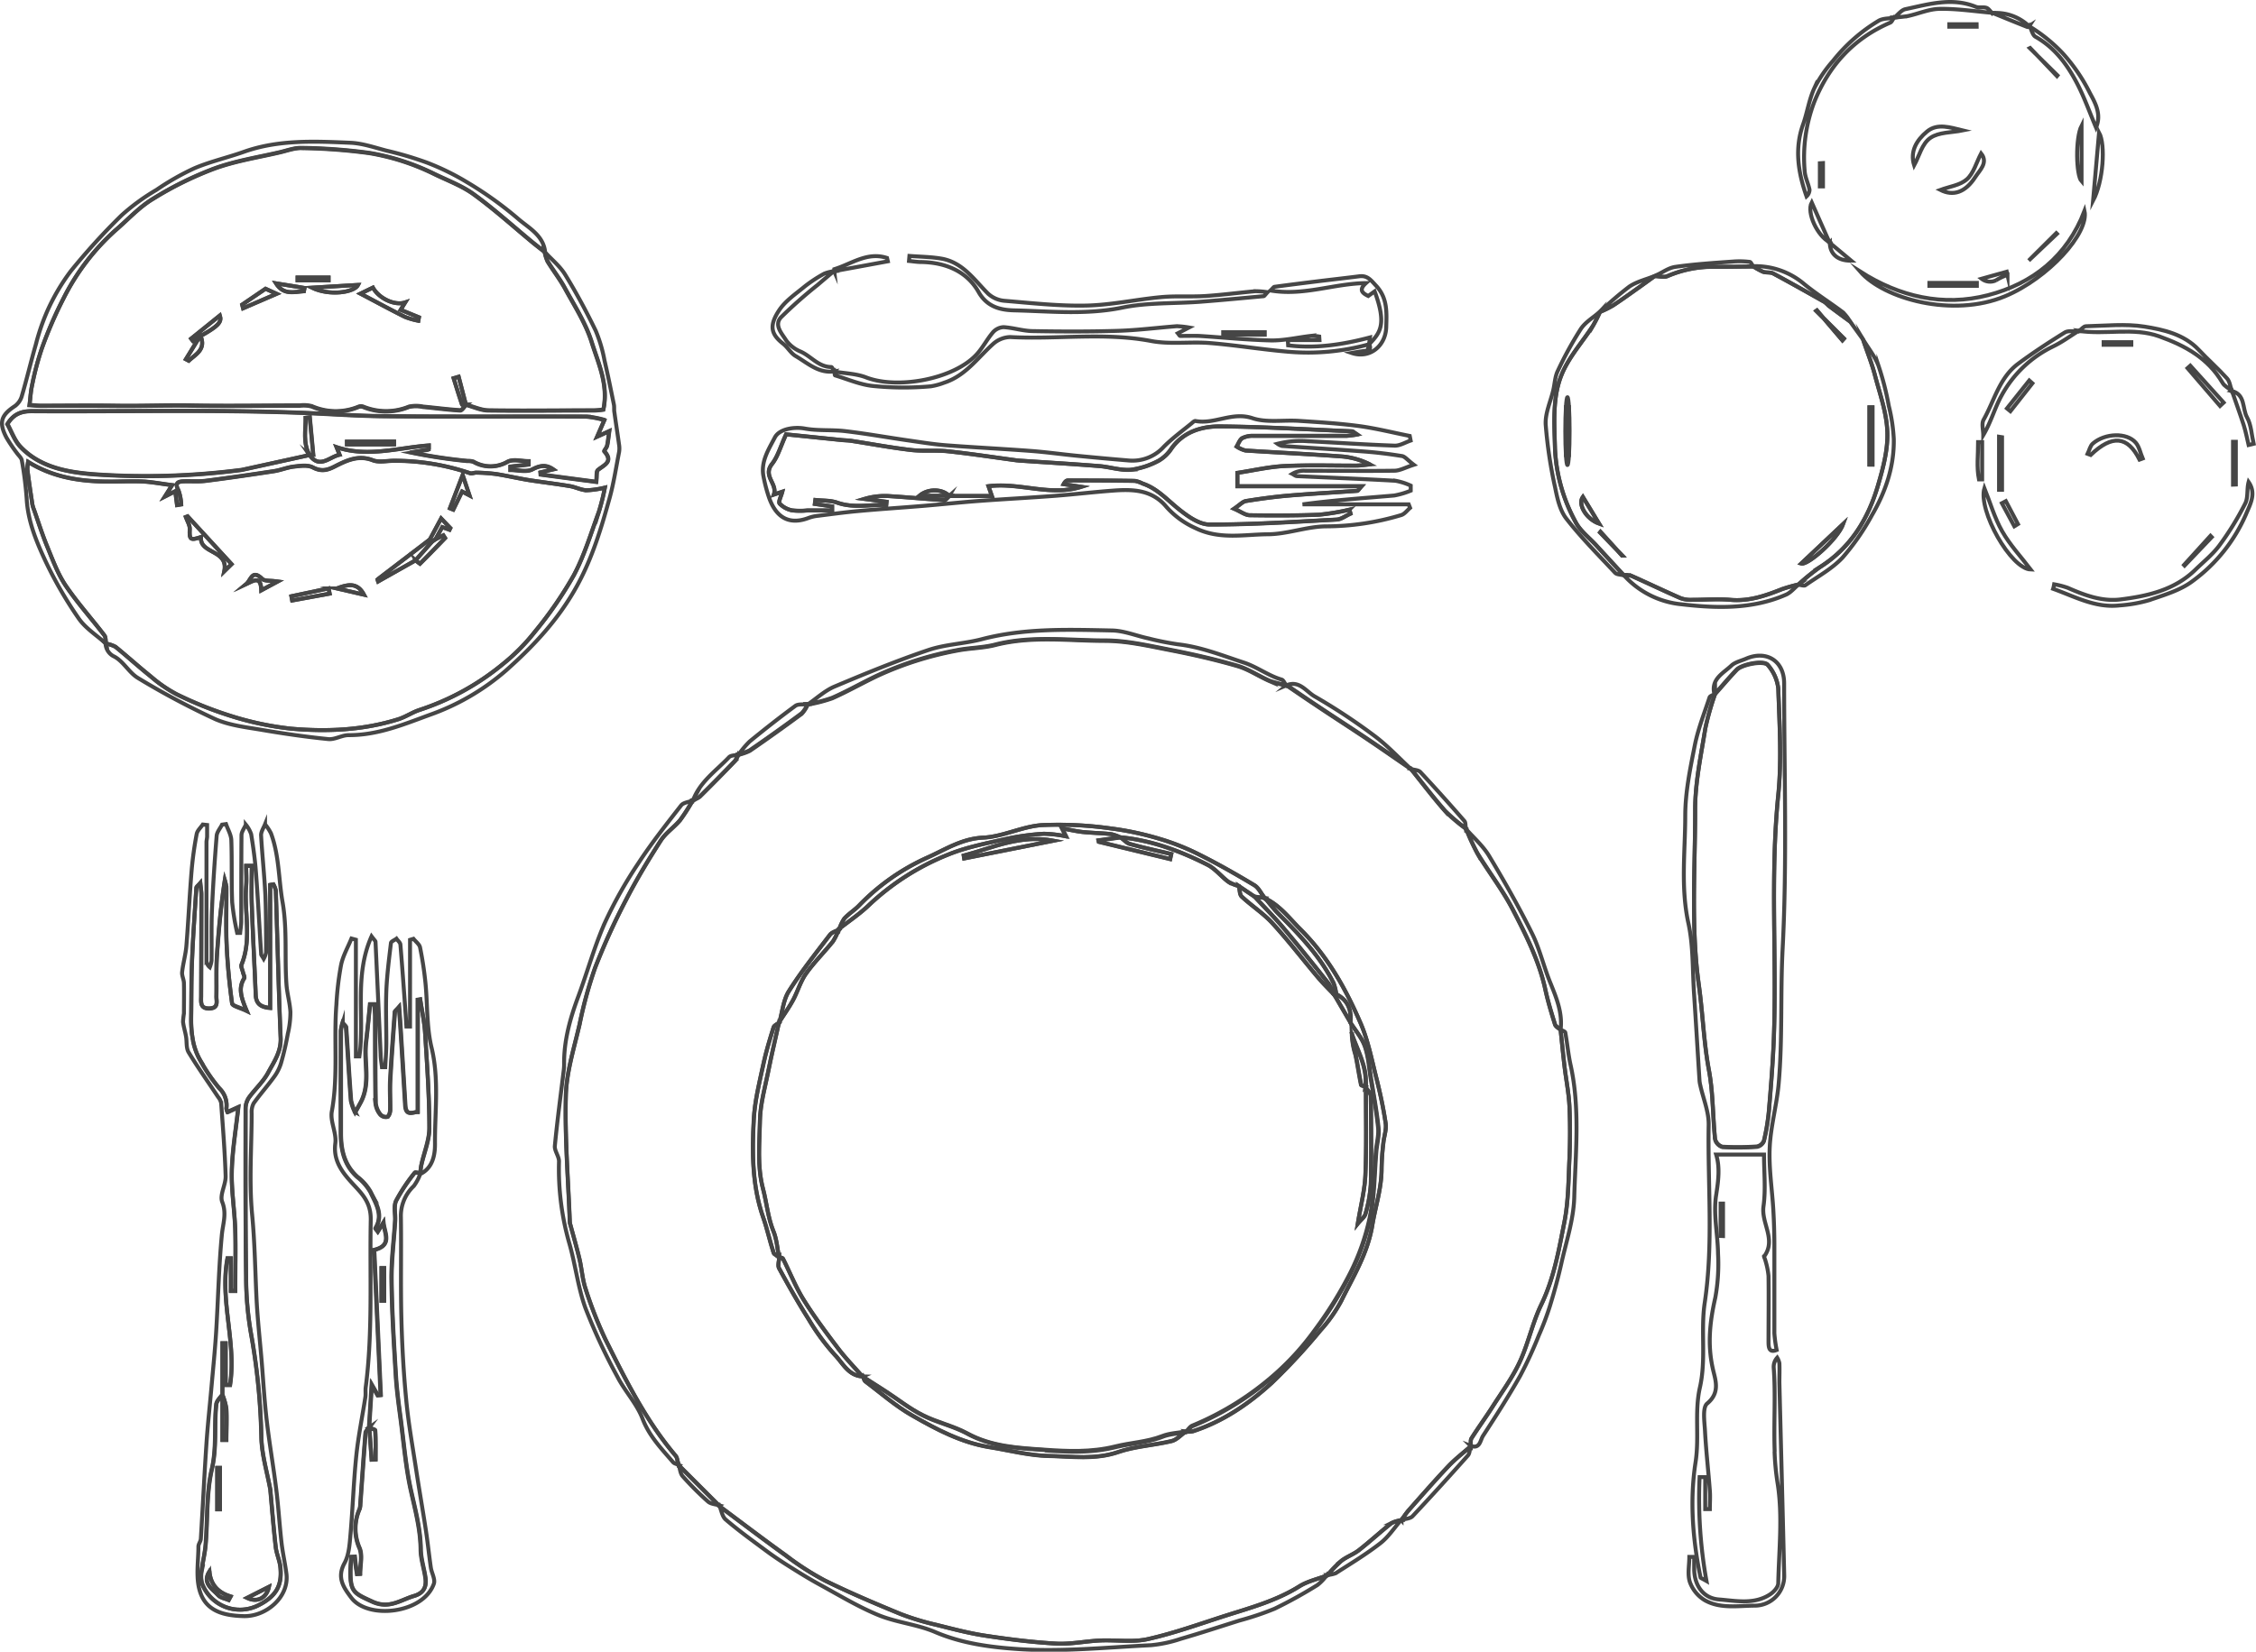 <svg id="圖層_1" data-name="圖層 1" xmlns="http://www.w3.org/2000/svg" viewBox="0 0 570.33 417.64"><defs><style>.cls-1{fill:none;stroke:#464646;stroke-miterlimit:10;}</style></defs><title>dishes</title><g id="GVFQm4"><path class="cls-1" d="M482.49,163.67l3.25,4.5c1,3,2.21,6,3,9,1.25,4.76,3,9.56,3.15,14.39.17,4.46-1.06,9.09-2.34,13.46-2.5,8.56-6.95,15.88-14.77,20.78a55.14,55.14,0,0,0-5.42,4.4l.1-.07a42.85,42.85,0,0,0-4.2,1.19c-4.21,1.66-8.38,3.13-13.08,2.7-3.18-.29-6.41,0-9.62,0a7.66,7.66,0,0,1-2.92-.41c-4.15-1.82-8.24-3.78-12.37-5.62a7.34,7.34,0,0,0-2.07-.25l.1.09c-2.3-2.5-4.61-5-6.9-7.5-1.81-2-4.12-3.68-5.31-6a42.55,42.55,0,0,1-5.2-18.58c-.15-6.25-.69-12.69,1.61-18.49,1.79-4.53,5.28-8.37,8-12.55a36.83,36.83,0,0,0,1.79-3.55l-.09.1a27.47,27.47,0,0,0,3.31-1.63c2.34-1.53,4.6-3.18,6.88-4.79,1.28-.91,2.55-1.84,3.83-2.76l-.11.08c1.08,0,2.3.41,3.2,0a29.07,29.07,0,0,1,11.8-2.36c3.3,0,6.6,0,9.9-.07l-.11-.09a17.33,17.33,0,0,0,2.55,1.42c.81.29,1.85.05,2.59.44,4.37,2.34,8.69,4.78,13,7.22a9.93,9.93,0,0,1,1,.92C478.87,161,480.68,162.34,482.49,163.67Zm4.89,36.16.76,0V185.33l-.76,0Zm-76.73-2.4h.76V185.3h-.76Zm59.48,27.42c1.67.48,9.22-6.16,10.6-10ZM414.93,208c-1.36,1.88.83,5.56,4.09,6.75Zm65.61-39.61.4-.45-7-7,.17-.12ZM424.9,222.84h-.07l-5.44-6-.12.15Z" transform="translate(-14.77 -82.36)"/><path class="cls-1" d="M152.46,146.05c1.76,1.91,3.87,3.6,5.2,5.77,2.81,4.58,5.37,9.33,7.71,14.17a36.27,36.27,0,0,1,2.22,7.5c.87,3.69,1.61,7.42,2.37,11.14.14.68,0,1.4.15,2.09.37,2.72.8,5.42,1.17,8.13a5.72,5.72,0,0,1,0,1.8c-.76,3.89-1.35,7.83-2.4,11.64-2.1,7.6-4.36,15.11-8.2,22.13-4.61,8.44-11,15.29-18.07,21.54a59.48,59.48,0,0,1-19.22,11.16c-6.65,2.44-13.19,5.16-20.49,5.12-1.72,0-3.49,1.18-5.16,1-5.56-.56-11.12-1.36-16.63-2.3-4-.69-8.3-1.14-12-2.78a196.94,196.94,0,0,1-19.4-10.33c-2.27-1.33-3.68-4.17-6-5.43a3.82,3.82,0,0,1-2.26-3.32,7.74,7.74,0,0,1,2.51.84c3,2.43,5.87,5.06,8.89,7.47a34.86,34.86,0,0,0,6.55,4.51,95.74,95.74,0,0,0,13.37,5.38A78.58,78.58,0,0,0,88.3,266.6c9.15.81,18.32.4,27.2-2.39,1.86-.59,3.54-1.78,5.4-2.36a64.68,64.68,0,0,0,20.87-11.46,50.85,50.85,0,0,0,8.27-8.32,98.85,98.85,0,0,0,9.79-14.24c2.67-5,4.35-10.61,6.32-16a57.76,57.76,0,0,0,1.54-6.16,23.55,23.55,0,0,1-4.63.67c-1.43-.09-2.82-.82-4.26-1.06-3.42-.57-6.87-1-10.29-1.51-2.82-.46-5.6-1.12-8.42-1.55a44.48,44.48,0,0,0-4.9-.34c-.53,0-1.13.29-1.59.14a59.5,59.5,0,0,0-19.21-3.19c-1.81,0-3.82.49-5.4-.13-3.66-1.41-6.66.08-9.63,1.59-1.93,1-3.42,1.31-5.5.23-1.27-.67-3.15-.4-4.72-.22-1.72.2-3.37.9-5.08,1.16-5.75.88-11.5,1.72-17.27,2.45-1.89.24-3.82.05-5.74.13-1.72.08-2,.78-1.14,2.34a12.5,12.5,0,0,1,.67,3.49l-1.06.17c-.14-1.1-.28-2.19-.45-3.5l-2.61,1.33L58.28,205c-3-.37-5.49-.88-8-.94-3.44-.08-6.88.16-10.34,0-6.38-.23-12.39-1.42-18.08-4.94a10.4,10.4,0,0,0-.16,2c.37,2.93.81,5.84,1.25,8.76a8,8,0,0,0,.43,1.39c1.1,3.12,2.09,6.28,3.35,9.33,1.37,3.33,2.63,6.81,4.62,9.77,3,4.39,6.55,8.37,9.78,12.58.41.52.31,1.43.44,2.16-2.33-2.1-5.16-3.86-6.9-6.37a102.08,102.08,0,0,1-8.5-14.72c-2.28-4.91-4.37-10-4.66-15.61a91.81,91.81,0,0,0-1.22-9.63c-.11-.69-.85-1.28-1.29-1.92A40.14,40.14,0,0,1,16.4,193c-2-3.83-1.38-5.66,2.19-8a4.77,4.77,0,0,0,1.72-2.58c1.25-4.28,2.27-8.62,3.5-12.89A54.75,54.75,0,0,1,26.73,161a51.81,51.81,0,0,1,5.93-10.08A165.1,165.1,0,0,1,45.5,136.8a53.72,53.72,0,0,1,8.82-6.43,64.82,64.82,0,0,1,9.6-5.47c4-1.7,8.36-2.68,12.49-4.15,8.79-3.12,17.88-2.67,26.93-2.29,3.08.13,6.15,1.21,9.18,2a88.18,88.18,0,0,1,10.14,3,62.84,62.84,0,0,1,10.22,5,92.46,92.46,0,0,1,12.71,9.08c2.71,2.4,6.54,4.22,7,8.58-1-.79-2-1.57-3-2.37-5-4.1-9.75-8.44-14.94-12.22-3-2.21-6.71-3.57-10.14-5.25A58.84,58.84,0,0,0,108.11,121a141.4,141.4,0,0,0-17-1.26c-1.82-.07-3.67.63-5.49,1.06-5.54,1.3-11.24,2.17-16.56,4.1a87.8,87.8,0,0,0-15.59,7.68c-3.51,2.14-6.38,5.32-9.54,8a58.08,58.08,0,0,0-13,17,104.69,104.69,0,0,0-5.58,12.86,72.17,72.17,0,0,0-2.45,9.24c-.36,1.61-.44,3.28-.66,5.07.8,0,1.79.16,2.78.16,6.45,0,12.9-.1,19.36,0s12.65-.18,19-.06c9.07.16,18.14,0,27.22,0a8,8,0,0,1,3,.19,15.1,15.1,0,0,0,11.85.12,1.68,1.68,0,0,1,1.15,0,15.25,15.25,0,0,0,11.57,0,8.55,8.55,0,0,1,3.56,0c3.14.29,6.26.72,9.4.9.5,0,1-1,1.58-1.49l-.09.09c1.89.5,3.77,1.4,5.67,1.43,8.94.14,17.88,0,26.82,0a21.59,21.59,0,0,0,2.21-.2c1.35-6.24-1.26-11.67-2.95-17.07-1.51-4.83-4.39-9.25-6.84-13.76-1.26-2.32-2.93-4.41-4.31-6.67A9.64,9.64,0,0,1,152.46,146.05Zm-59.4,51.37-.11-.09c2.59,3.73,5,.57,7.66,0l-.78-1.92c7.82,2.65,15.6.14,23.33-.43l0,1-4.47.75A134.26,134.26,0,0,0,133,198.89a4.39,4.39,0,0,1,1.48.18,8.59,8.59,0,0,0,8.66,0c1.41-.73,3.51-.12,5.3-.12l0,.83-4.6.53,0,.85c1.87,0,4.08.62,5.55-.15,1.94-1,3.42-1.28,5.26,0l-3.22.76.05.54,14.06,1.86c.18-1.53,0-2.62.41-3,1.58-1.29,4-2.08,1.63-4.73-.13-.14.6-.91.71-1.44.24-1.07.33-2.17.54-3.66l-3.06,1.39,1.83-4.21a25.35,25.35,0,0,0-4.55-.86c-17.12-.06-34.24.09-51.36-.1-7.11-.07-14.26-.63-21.33-.88-22.43-.82-44.91-.25-67.37-.4-2.86,0-4.79.76-6.32,3.28,1.05,1.89,1.8,4.14,3.27,5.7,5,5.31,12.09,6.51,18.68,7a188.5,188.5,0,0,0,36.85-1.06,4.14,4.14,0,0,0,.6-.09Z" transform="translate(-14.77 -82.36)"/><path class="cls-1" d="M81.44,324.8a5.85,5.85,0,0,0,.6-1.6c0-4.73,0-9.48-.17-14.21-.24-5.16-.81-10.3-1.1-15.46,0-.9.63-1.83,1-2.75a12.11,12.11,0,0,1,1.5,2.28c2.09,5.6,1.92,11.58,2.92,17.32,1.23,7,.5,14,1,20.91.17,2.34.88,4.64,1,7a23.87,23.87,0,0,1-.66,5.48,75.46,75.46,0,0,1-1.72,7.43A11.63,11.63,0,0,1,84,354.74c-1.63,2.25-3.49,4.32-5.1,6.59a4.76,4.76,0,0,0-.51,2.55c0,8.57-.68,17.2.13,25.69.69,7.26.76,14.5,1.13,21.74.27,5,.84,10.07,1.26,15.1s.7,10.1,1.29,15.12c.68,5.86,1.7,11.67,2.42,17.52.55,4.42.81,8.87,1.31,13.29.3,2.63.89,5.24,1.24,7.87.8,6-5.18,10.92-10.76,10.79-5.16-.12-9.68-1.28-11.17-6.49-1-3.45-.32-7.39-.31-11.11,0-.65.57-1.28.61-1.94.49-8,.88-16,1.41-23.93.32-4.82.85-9.62,1.28-14.44.41-4.64.89-9.27,1.18-13.92.51-8.21.67-16.46,1.45-24.65.27-2.79,1.26-5.24.09-8.25-.7-1.79.93-4.36.86-6.56-.19-6.15-.69-12.3-1.13-18.44a3.67,3.67,0,0,0-.78-1.55c-2.49-3.75-5.11-7.43-7.44-11.28-.66-1.08-.43-2.69-.66-4s-.61-2.45-.76-3.69a17.91,17.91,0,0,1,.23-2.14c0-2.53.06-5.06,0-7.59,0-1-.56-1.93-.46-2.85.24-2.24.9-4.43,1.08-6.67.51-6.34.8-12.7,1.32-19a90.2,90.2,0,0,1,1.28-9.25c.16-.87,1-1.61,1.55-2.41l1.09.12c0,1,0,1.92,0,2.88,0,.49-.16,1-.16,1.47q0,15,0,29.93a2.29,2.29,0,0,0,.84,1.7,7.18,7.18,0,0,0,.44-1.71c.06-4.23-.08-8.47.1-12.7.27-6.27.69-12.54,1.19-18.8.07-1,.89-1.91,1.37-2.86l1-.14c.47,1.36,1.29,2.71,1.34,4.08.19,5.24,0,10.49.22,15.72a62.07,62.07,0,0,0,1.26,7.72l.75,0c.1-1,.27-1.94.28-2.91,0-7.26,0-14.51.06-21.77,0-.9.72-1.8,1.1-2.7a7.9,7.9,0,0,1,1.35,2.42c.53,3.3,1,6.62,1.23,9.95.51,6.76.85,13.54,1.29,20.31C80.74,323.83,81.07,324.14,81.44,324.8ZM71.07,434.91c-.55.85-1.5,1.65-1.59,2.55-.58,5.42.17,10.81-1.11,16.34-1.42,6.12-1.05,12.65-1.57,19-.18,2.22-.76,4.4-1,6.62a7.24,7.24,0,0,0,.06,3.28A10.27,10.27,0,0,0,80,488.31c5-2.47,6.09-5.43,5.67-9.69-.18-1.73-1-3.4-1.18-5.13-.53-4.61-.89-9.24-1.31-13.85,0-.2,0-.41-.05-.61-.78-4.31-2.1-8.61-2.26-12.94a165.55,165.55,0,0,0-2.53-26A84,84,0,0,1,77,405.3c-.2-14.21-.15-28.42-.14-42.63a5.08,5.08,0,0,1,.83-2.75c1.56-2.17,3.63-4,4.88-6.34,1.45-2.7,3.3-5.28,3.16-8.75-.52-12.41-.81-24.84-1.22-37.25a5.48,5.48,0,0,0-.61-1.61l-.82.14v31.15c-2.48-.19-3.56-1.15-3.65-3.25-.33-7.68-.76-15.36-1-23-.13-3.22,0-6.46,0-9.68l-1.42,0c0,1.69.12,3.39,0,5.08-.55,6.61,1.49,13.37-1.16,19.88-.21.52.22,1.31.36,2,.11.5.5,1.16.31,1.46-1.55,2.49-.79,4.85.64,8.26-1.74-.84-3.62-1.24-3.71-1.89-.67-4.88-1.15-9.8-1.37-14.73s0-9.67-.06-14.5a10.29,10.29,0,0,0-.4-1.94c-1,6.45-1.55,12.77-2,19.11-.21,3.41-.06,6.85-.13,10.27,0,1.3.54,3-1.78,3.06s-2.09-1.62-2.08-3.1c0-8.56.05-17.13.06-25.69,0-.8-.14-1.6-.27-2.93-.64.76-1,1-1,1.2-.39,6-.83,12.1-1.08,18.16-.2,4.83-.16,9.67-.23,14.5-.06,4,.39,7.85,2.52,11.31a42.22,42.22,0,0,0,4.61,6.69A5.94,5.94,0,0,1,72,362.56a2.8,2.8,0,0,0,.28.94L75,362.26c-.63,5.84-1.53,11-1.65,16.2-.12,4.91.71,9.84.87,14.76.16,5.16,0,10.32,0,15.48l-1.11,0v-8.22l-.85,0c-2,10.66,2.31,21.34.65,32l-1.11,0V422L71,422V435Z" transform="translate(-14.77 -82.36)"/><path class="cls-1" d="M371.39,193.76c-1.36.45-2.73,1.33-4.07,1.28-7.39-.26-14.76-.77-22.14-1.13a23.83,23.83,0,0,0-7.45.66,3.62,3.62,0,0,0,1.14.55c6.87.48,13.75.87,20.62,1.39,3.24.24,6.49.64,9.7,1.16.76.12,1.4,1,3,2.21-2.16.69-3.51,1.48-4.87,1.5-7.56.11-15.11,0-22.66,0a5.76,5.76,0,0,0-3.19.8c.39.19.77.55,1.17.57,8.3.39,16.6.7,24.89,1.17a15.74,15.74,0,0,1,3.88,1.23c0,.42,0,.85,0,1.27a20.47,20.47,0,0,1-4.17,1.23c-7.71.66-15.43,1.19-23.18,2.24H370.9l.35.89c-.74.62-1.37,1.54-2.22,1.81a66.2,66.2,0,0,1-19.21,2.86c-4.88.09-9.73,2-14.61,2-6.07.06-12.22,1.42-18.31-1.6a21.39,21.39,0,0,1-7.25-5.32c-3.73-4.46-8.68-4.49-13.75-4.1-4.81.36-9.6.93-14.41,1.3-6.45.49-12.91.82-19.36,1.3-4.65.35-9.28.85-13.92,1.24-5.46.45-10.92.8-16.37,1.3-3.44.31-6.86.78-10.29,1.21a10.05,10.05,0,0,0-2.31.52c-4.7,1.81-8.26.24-10.14-5.39a39,39,0,0,1-1.32-5.1c-.72-3.73,1.28-6.76,2.86-9.81,1.17-2.26,5-2.75,7.58-2.28,3.33.61,6.81.25,10.19.65,5.27.62,10.51,1.56,15.76,2.32,3.23.46,6.45,1,9.69,1.25,7.16.55,14.34.9,21.5,1.44,3.86.29,7.69.83,11.54,1.21q6.64.66,13.29,1.21a10.66,10.66,0,0,0,8.81-3.49c2.16-2.16,4.67-4,7-5.9.3-.25.71-.66,1-.6,4.82.91,9.27-2.43,14.4-.71,3.61,1.2,7.86.41,11.81.68,5.06.33,10.13.64,15.15,1.31,4.3.58,8.53,1.65,12.8,2.5Zm-116.64,14h10.76l-.86-2.48c8-1,15.63,2.63,23.45.16l-4.45-.68c.4-.74.76-.94,1.11-.94,5.64,0,11.28,0,16.92.12a7.16,7.16,0,0,1,1.93.67c3.62,1.21,6.09,4,8.94,6.3,2.3,1.87,5.29,4.05,8,4.06,10.7,0,21.4-.68,32.1-1.25,1.2-.06,2.35-1,3.53-1.5l-.28-1a59.85,59.85,0,0,1-7.69,1.27c-5.83.23-11.68.22-17.53.13-1.1,0-2.2-.89-3.93-1.64,1.45-1,2.19-1.81,3-1.95,3.59-.58,7.21-1.07,10.84-1.38,5.76-.48,11.53-.79,17.3-1.2.2,0,.37-.38,1.08-1.16H327.57v-3.38c4.16-.63,8-1.54,11.92-1.73,6-.29,12.08-.07,18.13-.11,1.14,0,2.29-.2,3.44-.3a19.28,19.28,0,0,0-6.95-2c-8.16-.6-16.34-1-24.5-1.51a7.22,7.22,0,0,1-2.22-1c.46-.73.76-1.73,1.42-2.13a5.8,5.8,0,0,1,2.83-.58c7.85,0,15.7,0,23.55,0a26,26,0,0,0,2.68-.34c-.86-.55-1.08-.8-1.31-.81-11-.46-22.08-1.13-33.13-1.24-4.75-.06-9.39,1.24-12.5,5.55a9.61,9.61,0,0,1-3.24,3.11,20.6,20.6,0,0,1-7.08,2.31c-2.61.2-5.29-.73-8-.94-6.76-.53-13.53-.93-20.29-1.39q-.3,0-.6-.06c-5.75-.77-11.49-1.66-17.27-2.28-3.09-.33-6.26,0-9.35-.33-5.07-.59-10.11-1.54-15.16-2.32-.79-.12-1.6-.12-2.4-.2l-14.06-1.44c-1.41,3.05-2.07,5.6-3.57,7.5-2.4,3.07,1.46,5,.47,7.73l2.14-.72c-.3,1.19-1.05,2.57-.67,3a5.91,5.91,0,0,0,3.19,1.72,18.23,18.23,0,0,0,3.91,0c2,0,4.11,0,6.17,0v-1l-4.37-.64.13-1c1.85.2,3.81.08,5.52.68,4.18,1.46,8.28.45,12.4.58l.08-.8-5.59-.72a18,18,0,0,1,6.62-.69c4.53.28,9,.72,13.57,1,.41,0,.87-.73,1.31-1.12Z" transform="translate(-14.77 -82.36)"/><path class="cls-1" d="M101,326.31c.49-2.3,1.72-4.43,2.62-6.64l1.12.3v29.51l.88,0c1.42-9.8-1.43-20.2,3.08-30.37.75,1,1,1.2,1,1.36q.66,14.22,1.3,28.43c0,1.1.21,2.2.33,3.3l.83,0c.1-2,.27-4,.28-6.06,0-4.44-.17-8.88,0-13.31.17-4,.68-8,1.16-12,0-.42.92-.75,1.4-1.12.35.52,1,1,1,1.55.5,5.94.91,11.89,1.34,17.83.06.94.11,1.89.17,2.83h.92V320l.87-.26c.57.72,1.49,1.37,1.66,2.17a90.56,90.56,0,0,1,1.37,9c.54,5.42.27,11,1.52,16.26,2,8.2.81,16.39.89,24.55,0,2.57-.53,6-3.77,7.51.12-.79.18-1.59.35-2.36.71-3.11,2.06-6.22,2-9.32,0-8-.58-16-1.08-23.93-.18-2.85-.81-5.68-1.23-8.51l-.58.08V363.5c-1.12,0-3,1.19-3.15-1.65q-.62-10.08-1.24-20.17c-.08-1.39-.2-2.77-.34-4.75-.71.82-1,1-1.06,1.25-.42,5.76-.85,11.52-1.17,17.29-.14,2.51,0,5,0,7.55,0,.61-.32,1.54-.74,1.71a1.92,1.92,0,0,1-1.76-.6,5.49,5.49,0,0,1-1.19-2.83c-.12-7.35-.08-14.7-.12-22.05,0-1-.14-2-.21-3h-1.08c-.35,3.18-.65,6.37-1,9.54-.64,5.09,1.24,10.41-1.38,15.31-.45.84-.92,1.67-1.38,2.5a12.16,12.16,0,0,1-1.06-3c-.47-6.16-.81-12.32-1.23-18.47,0-.3-.41-.56-.9-1.19a11.94,11.94,0,0,0-.43,2c0,8.67,0,17.33,0,26,0,4.15.84,8,4.19,11a12.72,12.72,0,0,1,3.32,3.8c1.32,2.85,3.31,5.76,1.25,9.14-.06.09.29.42.59.85.54-.86,1-1.56,1.41-2.26.26,2.66,2.36,5.78-2.35,6.9.56,12.31,1.12,24.51,1.67,36.7l-.75.07-1.52-2.67c-.26,4.13-.47,7.48-.68,10.83l.1-.07c-.34.47-.93.93-1,1.43-.48,6-.89,12-1.32,18.06a3.71,3.71,0,0,1-.18,1.16,12.18,12.18,0,0,0,0,9.93c.76,1.86.13,4.29.13,6.47l-.77.05c-.11-.7-.24-1.4-.33-2.1s-.17-1.53-.25-2.29l-.88.06c-.08,1.34-.24,2.69-.22,4,0,4.87,1,5.24,5.61,7.34,4.19,1.9,7.08-.47,10.5-1.48,2.4-.71,3.17-2.33,2.85-4.59s-1.16-4.81-1.19-7.22c-.06-5.07-1.36-9.85-2.45-14.74-1.32-5.93-1.82-12.05-2.61-18.09-.49-3.71-1-7.43-1.23-11.16-.48-8-1-16-1.08-23.95-.06-5,.6-10.06.9-15.09.11-1.71-.42-3.66.25-5.08a45,45,0,0,1,4.71-7.09c.13-.19.93.1,1.42.16a12.15,12.15,0,0,1-1.7,3.24,10.38,10.38,0,0,0-3.26,7.92c.12,8.47-.09,16.94.12,25.4.17,6.95.56,13.92,1.23,20.85.56,5.86,1.61,11.68,2.5,17.52.79,5.15,1.69,10.3,2.48,15.45.47,3.11.79,6.24,1.24,9.35.21,1.38,1.16,2.95.76,4.08-2.66,7.53-16.56,9.1-20.82,3.59-2-2.64-3.78-5.12-1.76-8.83,1.12-2.06,1.29-4.74,1.5-7.18.58-6.63.79-13.3,1.47-19.92.51-5,1.53-9.88,2.29-14.83.12-.78,0-1.61.08-2.41,1.84-14.15,1-28.37,1.29-42.57,0-2.9-.92-5-3.1-7.41-2.79-3.12-6.57-6.39-5.86-11.8.35-2.63-1.36-5.55-.88-8.11,1.64-9,.46-18,1.15-26.92A76.92,76.92,0,0,1,101,326.31" transform="translate(-14.77 -82.36)"/><path class="cls-1" d="M460.8,400c3.05-4.24-.81-8.34-.21-12.62s.13-8.62.13-13.09h-12.1c1,3.24.56,6.61,0,10.28-.75,4.8.42,9.86.48,14.82a47.58,47.58,0,0,1-.69,11.08c-1.37,6-2,11.72-.66,17.82.58,2.75,2.08,6.05-1.37,8.93-1.26,1-.71,4.54-.58,6.9.27,5.06.85,10.1,1.23,15.15.12,1.54,0,3.1,0,4.66l-1.17,0v-8.08l-1.42,0a117.88,117.88,0,0,0,1.74,26.27c-1.21-.7-1.48-.76-1.5-.88-2-9.64-2.75-19.53-1.27-29.11,1-6.4-.29-12.78,1.1-18.92,1.63-7.16.17-14.38,1.22-21.42,2.24-15,.73-30,1-45,.06-3.3-1.36-6.63-2.1-9.94a8.12,8.12,0,0,1-.21-1.18c-.47-7.43-.91-14.87-1.4-22.3-.38-5.85-.17-11.83-1.4-17.51-2-9.09-.82-18.16-.81-27.22,0-5.92,1.24-11.89,2.4-17.75.82-4.15,2.41-8.15,3.74-12.19.14-.4.91-.59,1.39-.88a70.75,70.75,0,0,0-2.45,8.66c-1.09,6.82-2.59,13.69-2.57,20.54,0,14.79-1.11,29.59.94,44.39,1,7.1,1.21,14.3,2.53,21.42,1.07,5.75,1,11.71,1.56,17.56a2.76,2.76,0,0,0,1.84,1.91,69,69,0,0,0,8.75-.06,2.43,2.43,0,0,0,1.75-1.46,54.48,54.48,0,0,0,1.25-7.51c.51-6,1-12,1.24-18.06.8-20.64-.95-41.3,1.14-61.94.9-8.88.31-17.92,0-26.88a11,11,0,0,0-2.65-5.95c-1-1.25-6.58-.15-7.88,1.23-1.92,2-3.73,4.17-5.59,6.26-1-3.82,2.17-5.3,4.26-7.26.95-.89,2.44-1.21,3.7-1.75,5.16-2.24,9.64.53,9.65,6.19,0,22.38.77,44.79-.38,67.1-.59,11.41,0,22.81-1,34.16-.47,5.36-2,10.64-2.26,16s.61,10.68.91,16q.24,4.22.26,8.45c0,7.56,0,15.12,0,22.67a34.19,34.19,0,0,0,.58,4.22c-1.91.75-2.06-.59-2.06-2.13,0-5.54.08-11.08,0-16.63a20.2,20.2,0,0,0-.83-4c-.08-.38-.42-.9-.28-1.1" transform="translate(-14.77 -82.36)"/><path class="cls-1" d="M186.35,452.76c-.49-.22-1.12-.32-1.44-.7-2.91-3.4-6-6.54-7.71-11-1.45-3.78-4.46-6.93-6.34-10.58a148,148,0,0,1-8.09-17.38c-1.93-5.35-2.54-11.15-4.15-16.63A68.26,68.26,0,0,1,156.09,376c0-1.29-1.17-2.65-1.05-3.9.61-6.38,1.47-12.73,2.24-19.09a12.59,12.59,0,0,0,.1-1.5c-.08-6,1.52-11.64,3.59-17.2,2.3-6.19,4.05-12.6,6.71-18.62a107.34,107.34,0,0,1,8.43-15c3.32-5.09,7.11-9.88,10.85-14.68.59-.75,2-.86,3-1.26l-.05-.06a48.09,48.09,0,0,1-3.19,5c-1.52,1.85-3.66,3.25-4.94,5.23-3.11,4.84-6.1,9.79-8.73,14.9a170.24,170.24,0,0,0-7.83,17.18,107.74,107.74,0,0,0-3.94,14.34c-1.37,6-3.31,12-3.47,18-.29,10.66.6,21.36,1,32a3.88,3.88,0,0,0,.19.87c.77,2.88,1.61,5.74,2.29,8.64.58,2.47.72,5.07,1.53,7.46a102.61,102.61,0,0,0,5,12.73c5.11,10.26,10.22,20.55,17.73,29.39.49.57.48,1.57.71,2.38Z" transform="translate(-14.77 -82.36)"/><path class="cls-1" d="M350.24,480.59a12.57,12.57,0,0,1-2.39,2.53,118.09,118.09,0,0,1-10.84,6,74.57,74.57,0,0,1-8.92,3c-4.94,1.56-9.87,3.18-14.85,4.63a33.13,33.13,0,0,1-7.5,1.6c-11.08.54-22.23,1.69-33.25,1-7.08-.46-14.44-1.39-21.31-4.33-4.56-1.95-9.76-2.4-14.36-4.29-5.16-2.13-10-5.07-14.91-7.75-2.66-1.45-5.24-3.06-7.81-4.68-1.9-1.19-3.78-2.45-5.59-3.79-3.47-2.57-7-5.12-10.26-7.91-.89-.74-1.09-2.29-1.6-3.48l-.07.08c5.6,4.17,11.16,8.41,16.83,12.49A71.69,71.69,0,0,0,223.3,482c6.26,3.08,12.71,5.81,19.17,8.47a66.27,66.27,0,0,0,9,2.73c4.09,1,8.18,2.11,12.34,2.74,5.93.88,11.9,1.63,17.89,2,3.72.2,7.48-.61,11.23-.78,4-.18,8.2.5,12.05-.36,6.66-1.5,13.14-3.84,19.66-5.93,6.35-2,12.8-3.77,18.56-7.37,2.12-1.33,4.72-1.89,7.1-2.8Z" transform="translate(-14.77 -82.36)"/><path class="cls-1" d="M225.69,176.31c2.69.47,5.55.51,8.05,1.48,8,3.08,22.07.43,27.84-5.72,1.6-1.7,2.68-3.89,4.21-5.68a3.81,3.81,0,0,1,2.68-1.31c2.53.15,5,1,7.55,1,7.15.13,14.3.15,21.44-.07,5-.16,9.87-.79,14.81-1.17a23.08,23.08,0,0,1,3.08.33l-2.81,1.46c.24.28.41.66.59.67,1.6,0,3.22-.05,4.82,0,6,.38,12.06,1,18.1,1.14,3.4.06,6.81-.78,10.23-1.16a10.74,10.74,0,0,1,2,.17l.06.91h-8l.08,1.32c6.95.85,13.76-.16,20.68-2l-.23,1.73,0,0a57.65,57.65,0,0,1-20.24,1.9c-6.69-.55-13.34-1.67-20-2.21-4.94-.4-10.05.39-14.86-.52-11.88-2.25-23.79-.35-35.67-1a6.81,6.81,0,0,0-4.36,1.83c-3.89,3.52-6.95,8-12.3,9.72a16.26,16.26,0,0,1-3.36.91,77.92,77.92,0,0,1-14.57-.08c-3.26-.32-6.42-1.71-9.61-2.68-.15,0-.12-.67-.18-1Z" transform="translate(-14.77 -82.36)"/><path class="cls-1" d="M219,260.46c2.24-1.53,4.3-3.47,6.74-4.5,7.82-3.3,15.7-6.53,23.73-9.24,4.33-1.46,9.1-1.58,13.55-2.75,10.86-2.84,21.91-2.41,32.94-2.19,3,.07,6.07,1.34,9.11,2a75.19,75.19,0,0,0,7.52,1.5c5.81.66,11.11,2.8,16.6,4.6,3.45,1.13,6.22,3.34,9.61,4.32.47.14.76,1,1.13,1.44l.07-.08a26.48,26.48,0,0,1-4.19-1.05c-2.79-1.2-5.37-3-8.24-3.84-5.54-1.61-11.18-2.9-16.84-4-5.5-1.06-11.07-2.38-16.61-2.38-9.25,0-18.59-1.31-27.79,1.05-3.13.8-6.47.78-9.66,1.41a84.65,84.65,0,0,0-20.05,6.36c-3.87,1.83-7.6,4-11.51,5.7a36.82,36.82,0,0,1-6.18,1.58Z" transform="translate(-14.77 -82.36)"/><path class="cls-1" d="M409.3,342.7c.42.25,1.14.44,1.19.76.5,2.69.73,5.45,1.32,8.12,2.47,11.11,1.25,22.36.94,33.52-.16,5.65-2.05,11.28-3.3,16.88-.8,3.58-1.78,7.13-2.86,10.64a71.55,71.55,0,0,1-2.78,7.35,104.91,104.91,0,0,1-4.76,10.32c-2.92,5.16-6.13,10.15-9.36,15.12-.71,1.08-.74,3.44-3.17,2.51l.08.08c0-.69-.14-1.53.19-2,1.71-2.72,3.61-5.32,5.33-8,2.37-3.72,5-7.32,6.85-11.29,2.16-4.65,3.2-9.83,5.42-14.44,3.24-6.71,4.47-13.91,5.88-21,1-5.2,1-10.62,1.26-15.95.18-4.42.2-8.86,0-13.28-.16-3.32-.83-6.62-1.23-9.94-.37-3.1-.67-6.2-1-9.31Z" transform="translate(-14.77 -82.36)"/><path class="cls-1" d="M335.21,156.25c-.7.76-.82,1-1,1-5.34.49-10.67,1-16,1.41-6.56.49-13.28.16-19.67,1.47-9.12,1.88-18.19.93-27.25.71-3.17-.07-6.86-.62-9.14-4.67-3-5.27-8.43-7.48-14.58-7.56-1,0-2-.18-3-.27l.11-1.27c2.75.22,5.54.23,8.24.71,5.31,1,8.13,5.33,11.62,8.81a7,7,0,0,0,4.06,1.82c6.95.58,13.93,1.37,20.88,1.21,6.28-.14,12.52-1.55,18.81-2.13,3.7-.35,7.46-.05,11.17-.28,4.24-.27,8.46-.84,12.69-1.22A20.36,20.36,0,0,1,335.21,156.25Z" transform="translate(-14.77 -82.36)"/><path class="cls-1" d="M419.27,161.17a36.83,36.83,0,0,1-1.79,3.55c-2.68,4.18-6.17,8-8,12.55-2.3,5.8-1.76,12.24-1.61,18.49a42.55,42.55,0,0,0,5.2,18.58c1.19,2.29,3.5,4,5.31,6,2.29,2.5,4.6,5,6.9,7.5-.75-.21-1.75-.17-2.21-.65-4.2-4.49-8.57-8.88-12.34-13.72-1.62-2.09-2.27-5.11-2.81-7.82a115.14,115.14,0,0,1-2.39-15.93c-.16-2.87,1.24-5.82,1.92-8.74.38-1.61.42-3.36,1.12-4.8a91.71,91.71,0,0,1,5.85-10.66C415.61,163.75,417.64,162.59,419.27,161.17Z" transform="translate(-14.77 -82.36)"/><path class="cls-1" d="M463.42,449.38c-.27-7.1.28-14.16-.25-21.23a3.45,3.45,0,0,1,.89-2.5,4.49,4.49,0,0,1,.55,1.41c.07,1.61,0,3.22,0,4.83.4,16.28.84,32.55,1.22,48.83a7.46,7.46,0,0,1-7.28,7.63c-4.32,0-8.86.88-12.82-1.38a8.89,8.89,0,0,1-3.74-4.55c-.65-1.93-.15-4.25-.15-6.39l1.23,0c0,1,0,2,0,3,0,4.08,2.2,7.43,6.2,7.75,4.27.33,8.86,1.36,12.89-1.22,1-.62,2.14-1.87,2.16-2.86.18-8.45,1.16-17.08-.17-25.33a64.65,64.65,0,0,1-.76-8" transform="translate(-14.77 -82.36)"/><path class="cls-1" d="M469.38,230.21a55.14,55.14,0,0,1,5.42-4.4c7.82-4.9,12.27-12.22,14.77-20.78,1.28-4.37,2.51-9,2.34-13.46-.18-4.83-1.9-9.63-3.15-14.39-.81-3.06-2-6-3-9,1.33,2.21,3,4.29,3.91,6.67A72.12,72.12,0,0,1,492.27,185a43.64,43.64,0,0,1,1.26,8.38c.12,6.91-2.06,13.3-5.49,19.19a60.09,60.09,0,0,1-7.47,10.79c-2.64,2.81-6.21,4.74-9.43,7C470.75,230.55,470,230.25,469.38,230.21Z" transform="translate(-14.77 -82.36)"/><path class="cls-1" d="M485,151c10,6.4,21,8.93,32.33,6s20-9.79,24.42-21.31c1.2,5.63-9.15,17-20.08,21.57C508.42,162.78,491,157.92,485,151Z" transform="translate(-14.77 -82.36)"/><path class="cls-1" d="M534.07,230.1a21.7,21.7,0,0,1,3.44.89c4.26,1.88,8.66,3.51,13.32,2.94,6.94-.86,13.75-2.4,19-7.57,2.06-2,4.38-3.86,6.07-6.16a74.22,74.22,0,0,0,6.49-10.56c.76-1.51.36-3.61.84-5.4,2,2.89.44,5.53-.64,8.11a41.09,41.09,0,0,1-13.51,16.93c-3.1,2.35-7.19,3.52-11,4.84a35.18,35.18,0,0,1-7.49,1.32c-6.13.69-11.33-2.25-16.78-4.2C533.94,230.86,534,230.48,534.07,230.1Z" transform="translate(-14.77 -82.36)"/><path class="cls-1" d="M360.9,169.41c2.62-2.82,4.6-4.71,1.39-13.38l-1.62,1.17c-1.33-.67-2.59-1.45-.57-3.26-8.17.11-15.77,3.31-24.14,1.87.61-.57.8-.9,1-.93,3.51-.47,7-.91,10.56-1.35s7.26-.85,10.88-1.31c2.12-.28,3,1.06,4.33,2.47,2.85,3.12,2.59,6.72,2.49,10.38-.14,4.79-4.2,8.09-8.74,6.54.93-.16,1.86-.32,2.8-.46s2.43,0,1.63-1.8A.31.31,0,0,1,360.9,169.41Z" transform="translate(-14.77 -82.36)"/><path class="cls-1" d="M409.3,342.7h0c-.49-.46-1.25-.83-1.42-1.39-.92-2.95-1.82-5.91-2.47-8.93-1.58-7.21-4.89-13.73-8.23-20.17-2.57-4.93-6-9.39-8.92-14.15a56.12,56.12,0,0,1-2.84-6.2l-.07.08c2,2.27,4.34,4.3,5.87,6.84,3.84,6.38,7.52,12.86,10.82,19.52,2,4,3,8.56,4.75,12.77C408.3,334.82,409.81,338.53,409.3,342.7Z" transform="translate(-14.77 -82.36)"/><path class="cls-1" d="M493.6,86.75c-.32.46-.53,1.16-1,1.35-9.27,4-15.51,10.86-19.21,20.14A39.48,39.48,0,0,0,471,125.59c.1,1.6.91,3.14,1.23,4.74a2.35,2.35,0,0,1-.76,1.68c-2.11-6-3.07-12-.88-18.17,1.07-3,1.51-6.24,2.82-9.11a33.26,33.26,0,0,1,4.77-7,42.67,42.67,0,0,1,11.54-10.13c1.11-.64,2.64-.53,4-.77Z" transform="translate(-14.77 -82.36)"/><path class="cls-1" d="M427.29,228c4.13,1.84,8.22,3.8,12.37,5.62a7.66,7.66,0,0,0,2.92.41c3.21,0,6.44-.26,9.62,0,4.7.43,8.87-1,13.08-2.7a42.85,42.85,0,0,1,4.2-1.19c-1.05.87-2,2.05-3.17,2.57-8.51,3.75-17.61,3.47-26.42,2.45a22.49,22.49,0,0,1-14.67-7.44,7.34,7.34,0,0,1,2.07.25" transform="translate(-14.77 -82.36)"/><path class="cls-1" d="M340,255.64c3.22-1.36,5,1.58,7.09,2.79a150.09,150.09,0,0,1,15.16,10c3.31,2.47,6.15,5.56,9.21,8.38l.06-.06c-3.58-2.45-7.13-4.94-10.73-7.36-4.45-3-9-5.9-13.42-8.87-2.45-1.62-4.87-3.29-7.3-4.94Z" transform="translate(-14.77 -82.36)"/><path class="cls-1" d="M579,181.15c-.8-.64-1.88-1.13-2.36-2-3.67-6.25-9.45-9.39-16-11.74s-13.62-.35-20.36-1.39l.06.06c.59-.43,1.17-1.22,1.76-1.23,4.93-.11,10-.66,14.76.09s10.06,1.91,13.8,5.91c2.31,2.46,4.86,4.7,7.12,7.2.7.77.81,2.06,1.19,3.12Z" transform="translate(-14.77 -82.36)"/><path class="cls-1" d="M225.62,150.89c-1.37,1.16-2.75,2.3-4.1,3.47a117.41,117.41,0,0,0-9.29,8.21c-1.87,2,.23,4.15,1.29,5.86a8.58,8.58,0,0,0,3.68,2.84c2.62,1.18,4.48,3.86,7.7,3.89.27,0,.52.75.79,1.16l.06-.07c-4,.61-6.79-2.08-9.85-3.87-1.24-.73-2-2.22-3.18-3.13-3.06-2.4-3.58-4.55-.93-8.51,1.6-2.37,4.2-4.11,6.48-6a35.29,35.29,0,0,1,4.88-3.19,9.38,9.38,0,0,1,2.53-.62Z" transform="translate(-14.77 -82.36)"/><path class="cls-1" d="M533.91,169.91a29.24,29.24,0,0,0-13.14,12.48c-1.71,3.08-2.62,6.6-4.62,10,0-1.32-.48-2.9.09-3.9,2.72-4.85,4-10.66,8.76-14.18,3.79-2.81,7.74-5.39,11.74-7.87.91-.56,2.35-.25,3.54-.33l-.06-.06c-2.1,1.29-4.1,2.78-6.31,3.85" transform="translate(-14.77 -82.36)"/><path class="cls-1" d="M527.76,89a40.09,40.09,0,0,1,8.35,6.7,44.11,44.11,0,0,1,7,10.19c1.31,2.43,3,5.33,1.55,8.72-1.62-3.83-2.92-7.53-4.71-11-2.5-4.83-5.66-9.17-10.59-11.95-.78-.44-1-1.82-1.53-2.76Z" transform="translate(-14.77 -82.36)"/><path class="cls-1" d="M386.52,447.92c-.2.83-.15,1.89-.65,2.46-4.61,5.18-9.27,10.32-14,15.36-.6.64-1.89.64-2.85.94l.06.07a26,26,0,0,1,1.66-2.34c3.36-3.79,6.68-7.61,10.16-11.28,1.76-1.86,3.81-3.43,5.73-5.13Z" transform="translate(-14.77 -82.36)"/><path class="cls-1" d="M482.49,163.67c-1.81-1.33-3.62-2.65-5.42-4a9.93,9.93,0,0,0-1-.92c-4.32-2.44-8.64-4.88-13-7.22-.74-.39-1.78-.15-2.59-.44a17.33,17.33,0,0,1-2.55-1.42,19,19,0,0,1,13,4.56c3.11,2.53,6.54,4.68,9.75,7.1A11.57,11.57,0,0,1,482.49,163.67Z" transform="translate(-14.77 -82.36)"/><path class="cls-1" d="M369,466.68c-1.75,2-3.24,4.32-5.3,5.91-3.56,2.77-7.44,5.11-11.24,7.55a6.68,6.68,0,0,1-2.21.45l.06.08a35.65,35.65,0,0,1,3.53-3.63c1.37-1.08,3.12-1.67,4.5-2.75,2.8-2.19,5.41-4.61,8.2-6.82a7.27,7.27,0,0,1,2.52-.72Z" transform="translate(-14.77 -82.36)"/><path class="cls-1" d="M528.14,226.36c-5-.16-13.37-14.9-11.7-20.58,1.42,3.54,2.53,7.47,4.49,10.92S525.71,223.17,528.14,226.36Z" transform="translate(-14.77 -82.36)"/><path class="cls-1" d="M493.66,86.82c.93-.74,1.76-1.92,2.8-2.14,5.88-1.25,11.77-3.05,17.81-.6.79.32,1.83,0,2.66.25.57.18,1,.88,1.44,1.34l.06-.07c-4.4-.37-8.8-1.06-13.19-1-2.74,0-5.45,1.24-8.2,1.83a30.12,30.12,0,0,1-3.44.33Z" transform="translate(-14.77 -82.36)"/><path class="cls-1" d="M371.41,276.79c.83.25,1.93.24,2.44.79,3.79,4.05,7.48,8.18,11.12,12.36.38.43.25,1.31.36,2l.07-.08a46.77,46.77,0,0,1-5.29-4.49c-3-3.42-5.78-7.07-8.64-10.63Z" transform="translate(-14.77 -82.36)"/><path class="cls-1" d="M201.48,273.18a23.32,23.32,0,0,1,2.81-3.34c3.77-3.08,7.61-6.1,11.55-9,.76-.55,2.11-.29,3.18-.41l-.07-.07a8,8,0,0,1-1.49,2.32q-6.48,4.8-13.14,9.37a11.64,11.64,0,0,1-2.91,1Z" transform="translate(-14.77 -82.36)"/><path class="cls-1" d="M458,149.77c-3.3,0-6.6.11-9.9.07a29.07,29.07,0,0,0-11.8,2.36c-.9.38-2.12,0-3.2,0,1.73-.81,3.39-2.1,5.2-2.36,4.83-.69,9.73-1,14.6-1.35a21.72,21.72,0,0,1,4.19.09C457.43,148.59,457.69,149.34,458,149.77Z" transform="translate(-14.77 -82.36)"/><path class="cls-1" d="M190,284.66c1.75-4.67,5.83-7.41,9.07-10.84.49-.52,1.61-.44,2.44-.64l-.07-.08a7.42,7.42,0,0,1-.93,1.69q-4.36,4.53-8.83,8.95a6.36,6.36,0,0,1-1.73.86Z" transform="translate(-14.77 -82.36)"/><path class="cls-1" d="M433.2,152.09c-1.28.92-2.55,1.85-3.83,2.76-2.28,1.61-4.54,3.26-6.88,4.79a27.47,27.47,0,0,1-3.31,1.63,84.9,84.9,0,0,1,7.45-6.41C428.55,153.54,431,153,433.2,152.09Z" transform="translate(-14.77 -82.36)"/><path class="cls-1" d="M520.9,192.91V206.2l-.76,0V192.79Z" transform="translate(-14.77 -82.36)"/><path class="cls-1" d="M555.65,198.57c-3-6-6.9-6.37-12.35-1.17l-.77-.29c.43-.88.64-2,1.32-2.6,3.1-2.67,8.59-2.83,10.84-.23.92,1.06,1.19,2.67,1.76,4Z" transform="translate(-14.77 -82.36)"/><path class="cls-1" d="M578.91,181.21c3.58.84,2.67,4.43,3.92,6.67,1.08,1.93,1.15,4.44,1.67,6.69l-1.27.31c-.4-1.67-.71-3.37-1.23-5-.94-2.93-2-5.82-3-8.73Z" transform="translate(-14.77 -82.36)"/><path class="cls-1" d="M196.65,463c-1-.3-2.22-.34-2.93-1a76.7,76.7,0,0,1-6.37-6.38c-.63-.71-.68-1.94-1-2.94l-.06.07,10.29,10.29Z" transform="translate(-14.77 -82.36)"/><path class="cls-1" d="M541,114.14v14.07C539.6,126.66,539.42,117.27,541,114.14Z" transform="translate(-14.77 -82.36)"/><path class="cls-1" d="M498.68,124.17c-1.11-3.54.63-6.38,3.26-8.56s5.95-1,9-.27c-2.76.56-6,.4-8.15,1.88S500,121.74,498.68,124.17Z" transform="translate(-14.77 -82.36)"/><path class="cls-1" d="M225.68,151a2.55,2.55,0,0,1,0-.57c4.36-1.34,8.37-4.48,13.34-2.84l.2.84-13.57,2.5Z" transform="translate(-14.77 -82.36)"/><path class="cls-1" d="M502.53,153.89h12v.75h-12Z" transform="translate(-14.77 -82.36)"/><path class="cls-1" d="M543.91,133.12c.49-5.63,1-11.25,1.52-17.26C547.12,119,546.5,128.2,543.91,133.12Z" transform="translate(-14.77 -82.36)"/><path class="cls-1" d="M505.31,130.38c2.26-.84,5-1.18,6.7-2.69s2.39-4.21,3.6-6.54c1.87,2.33-.38,4.28-1.45,5.94C511.58,131.1,508.51,132,505.31,130.38Z" transform="translate(-14.77 -82.36)"/><path class="cls-1" d="M477.36,143.65c-3.17-1.62-5.93-7.54-4.58-10.11,1.53,3.45,3,6.81,4.52,10.17Z" transform="translate(-14.77 -82.36)"/><path class="cls-1" d="M576,185l-8.21-9.55.7-.63,8.43,9.33Z" transform="translate(-14.77 -82.36)"/><path class="cls-1" d="M579.29,204.9V194.07H580v10.8Z" transform="translate(-14.77 -82.36)"/><path class="cls-1" d="M324,166.36h10.51V167H324Z" transform="translate(-14.77 -82.36)"/><path class="cls-1" d="M546.58,168.88h7v.66h-7Z" transform="translate(-14.77 -82.36)"/><path class="cls-1" d="M528.57,179.28q-2.77,3.54-5.56,7.06l-.87-.71,5.63-7.06Z" transform="translate(-14.77 -82.36)"/><path class="cls-1" d="M527.82,88.89c-.17.11-.38.35-.49.31-3-1.18-5.93-2.39-8.9-3.6l-.06.07A12.11,12.11,0,0,1,527.75,89Z" transform="translate(-14.77 -82.36)"/><path class="cls-1" d="M515.87,194.15v9.43l-.81,0c-.63-3.11-.2-6.29-.21-9.43Z" transform="translate(-14.77 -82.36)"/><path class="cls-1" d="M527.63,148.25l7.15-6.77-.17-.17Z" transform="translate(-14.77 -82.36)"/><path class="cls-1" d="M573.59,217.84l-6.69,7.37.15.16,6.86-7.2Z" transform="translate(-14.77 -82.36)"/><path class="cls-1" d="M475.63,123.59v5.91h-.79v-5.86Z" transform="translate(-14.77 -82.36)"/><path class="cls-1" d="M527.92,94.53l7,6.9-.14.17L528,94.49Z" transform="translate(-14.77 -82.36)"/><path class="cls-1" d="M449.75,394.87v-8.19l.61,0v8.22Z" transform="translate(-14.77 -82.36)"/><path class="cls-1" d="M477.3,143.71l5.46,4.56c-3.55.06-5.43-1.85-5.4-4.62Z" transform="translate(-14.77 -82.36)"/><path class="cls-1" d="M524,215.43l-3.14-5.83,1-.53,3.06,5.8Z" transform="translate(-14.77 -82.36)"/><path class="cls-1" d="M514.48,89.11h-6.92l0-.62h6.91Z" transform="translate(-14.77 -82.36)"/><path class="cls-1" d="M519.39,153.23a3.47,3.47,0,0,1-3.66-.39l6.35-1.78.19.82a13.09,13.09,0,0,0-2.88,1.35" transform="translate(-14.77 -82.36)"/><path class="cls-1" d="M487.38,199.83V185.36l.76,0v14.48Z" transform="translate(-14.77 -82.36)"/><ellipse class="cls-1" cx="396.26" cy="109.01" rx="0.54" ry="8.58"/><path class="cls-1" d="M470.13,224.85l10.6-10C479.35,218.69,471.8,225.33,470.13,224.85Z" transform="translate(-14.77 -82.36)"/><path class="cls-1" d="M414.93,208l4.09,6.75C415.76,213.6,413.57,209.92,414.93,208Z" transform="translate(-14.77 -82.36)"/><path class="cls-1" d="M480.54,168.43l-6.44-7.55-.17.12,7,7Z" transform="translate(-14.77 -82.36)"/><path class="cls-1" d="M424.9,222.84,419.27,217l.12-.15,5.44,6Z" transform="translate(-14.77 -82.36)"/><path class="cls-1" d="M152.46,146.05a9.64,9.64,0,0,0,.72,2.43c1.38,2.26,3,4.35,4.31,6.67,2.45,4.51,5.33,8.93,6.84,13.76,1.69,5.4,4.3,10.83,2.95,17.07a21.59,21.59,0,0,1-2.21.2c-8.94,0-17.88.11-26.82,0-1.9,0-3.78-.93-5.68-1.42-.62-2.37-1.23-4.74-1.85-7.11l-1.27.38c.69,2.22,1.37,4.45,2.12,6.66,0,.1.72,0,1.1,0-.53.52-1.08,1.52-1.58,1.49-3.14-.18-6.26-.61-9.4-.9a8.55,8.55,0,0,0-3.56,0,15.25,15.25,0,0,1-11.57,0,1.68,1.68,0,0,0-1.15,0,15.1,15.1,0,0,1-11.85-.12,8,8,0,0,0-3-.19c-9.08,0-18.15.14-27.22,0-6.33-.12-12.66.12-19,.06S31.46,185,25,185c-1,0-2-.11-2.78-.16.22-1.79.3-3.46.66-5.07a72.17,72.17,0,0,1,2.45-9.24,104.69,104.69,0,0,1,5.58-12.86,58.08,58.08,0,0,1,13-17c3.16-2.72,6-5.9,9.54-8a87.8,87.8,0,0,1,15.59-7.68c5.32-1.93,11-2.8,16.56-4.1,1.82-.43,3.67-1.13,5.49-1.06a141.4,141.4,0,0,1,17,1.26,58.84,58.84,0,0,1,16.41,5.28c3.43,1.68,7.1,3,10.14,5.25,5.19,3.78,10,8.12,14.94,12.22,1,.8,2,1.58,3,2.37Zm-87,21.28c4.64-2.6,5.39-3.58,4.88-5.2L63.08,168l.46.6,1.44-.65-3.23,5.25.71.38C64.28,171.92,66.88,170.7,65.47,167.33Zm40.43-10.72c3.84,2,7.48,4,11.19,5.85a18.68,18.68,0,0,0,3.44,1l.16-.87-4.62-1.89c.4-.67.71-1.17,1.15-1.88-2.68.91-6.66-1-8.17-3.74Zm-.6-2.21-11.65.7C98,157.23,104.31,156.35,105.3,154.4Zm-29.32,5,.24.9,8.48-3.66-2.81-1.28ZM91.6,156l.16-.82L84.54,154C86.49,157.1,89.15,156.16,91.6,156ZM90,152.53l0,.71h7.85v-.71Z" transform="translate(-14.77 -82.36)"/><path class="cls-1" d="M120.9,261.85c-1.86.58-3.54,1.77-5.4,2.36-8.88,2.79-18,3.2-27.2,2.39a78.58,78.58,0,0,1-15.47-3.31,95.74,95.74,0,0,1-13.37-5.38,34.86,34.86,0,0,1-6.55-4.51c-3-2.41-5.87-5-8.89-7.47a7.74,7.74,0,0,0-2.51-.84l.07.07c-.13-.73,0-1.64-.44-2.16-3.23-4.21-6.82-8.19-9.78-12.58-2-3-3.25-6.44-4.62-9.77-1.26-3.05-2.25-6.21-3.35-9.33a8,8,0,0,1-.43-1.39c-.44-2.92-.88-5.83-1.25-8.76a10.4,10.4,0,0,1,.16-2c5.69,3.52,11.7,4.71,18.08,4.94,3.46.12,6.9-.12,10.34,0,2.5.06,5,.57,8,.94l-1.82,2.88,2.61-1.33c.17,1.31.31,2.4.45,3.5l1.06-.17a12.5,12.5,0,0,0-.67-3.49c-.82-1.56-.58-2.26,1.14-2.34,1.92-.08,3.85.11,5.74-.13,5.77-.73,11.52-1.57,17.27-2.45,1.71-.26,3.36-1,5.08-1.16,1.57-.18,3.45-.45,4.72.22,2.08,1.08,3.57.76,5.5-.23,3-1.51,6-3,9.63-1.59,1.58.62,3.59.13,5.4.13A59.5,59.5,0,0,1,133.6,202c.46.15,1.06-.16,1.59-.14a44.48,44.48,0,0,1,4.9.34c2.82.43,5.6,1.09,8.42,1.55,3.42.55,6.87.94,10.29,1.51,1.44.24,2.83,1,4.26,1.06a23.55,23.55,0,0,0,4.63-.67,57.76,57.76,0,0,1-1.54,6.16c-2,5.39-3.65,11-6.32,16A98.85,98.85,0,0,1,150,242.07a50.85,50.85,0,0,1-8.27,8.32,64.68,64.68,0,0,1-20.87,11.46m4-43.12,1.71-3.09,1.84.67.21-.42-2.33-2.44-2.85,5.31-13.25,10.12.17.5,9.47-5.34a10.46,10.46,0,0,0,1.11.89c2.15-2.13,4.25-4.31,6.35-6.48l-.44-.69ZM62.2,212.91l-.45.17c.35,1,1,2,1,3-.1,2.71.08,3,2.85,2.06-.46,4.33,7,3.13,5.88,8.65L73.31,225Zm26.23,20.21.2,1.08,9.48-1.73-.26-1.33Zm45-25.5-1.72-5.13-3.22,8.41.85.34,2.22-4.58ZM85,229.38c-1.86-.27-3.35,0-4-.67-2.52-2.5-2.78.33-4,1.33,1.85-.85,3.7-2.21,3.8,1.58Zm14.89,1.76,6.88,1.59C105.05,229.43,102.49,230.19,99.93,231.14Z" transform="translate(-14.77 -82.36)"/><path class="cls-1" d="M123.19,196l0-1c-7.73.57-15.51,3.08-23.33.43l.78,1.92c-2.62.54-5.07,3.7-7.65,0h1c-.3-3.25-.59-6.35-.88-9.45L92,188c.07,3.15-.71,6.36,1,9.42l-17,3.76a4.14,4.14,0,0,1-.6.09,188.5,188.5,0,0,1-36.85,1.06c-6.59-.53-13.66-1.73-18.68-7-1.47-1.56-2.22-3.81-3.27-5.7,1.53-2.52,3.46-3.3,6.32-3.28,22.46.15,44.94-.42,67.37.4,7.07.25,14.22.81,21.33.88,17.12.19,34.24,0,51.36.1a25.35,25.35,0,0,1,4.55.86l-1.83,4.21,3.06-1.39c-.21,1.49-.3,2.59-.54,3.66-.11.53-.84,1.3-.71,1.44,2.37,2.65-.05,3.44-1.63,4.73-.42.35-.23,1.44-.41,3l-14.06-1.86-.05-.54,3.22-.76c-1.84-1.24-3.32-1-5.26,0-1.47.77-3.68.15-5.55.15l0-.85,4.6-.53,0-.83c-1.79,0-3.89-.61-5.3.12a8.59,8.59,0,0,1-8.66,0,4.39,4.39,0,0,0-1.48-.18,134.26,134.26,0,0,1-14.23-2.15l4.47-.75m-20.7-2v.69h11.91V194Z" transform="translate(-14.77 -82.36)"/><path class="cls-1" d="M63.53,345.3a28.41,28.41,0,0,1-.44-5.85c.07-4.83,0-9.67.23-14.5.25-6.06.69-12.11,1.08-18.16,0-.23.35-.44,1-1.2.13,1.33.28,2.13.27,2.93,0,8.56,0,17.13-.06,25.69,0,1.48-.38,3.18,2.08,3.1s1.75-1.76,1.78-3.06c.07-3.42-.08-6.86.13-10.27.4-6.34,1-12.66,2-19.11a10.29,10.29,0,0,1,.4,1.94c0,4.83-.15,9.68.06,14.5s.7,9.85,1.37,14.73c.09.65,2,1,3.71,1.89-1.43-3.41-2.19-5.77-.64-8.26.19-.3-.2-1-.31-1.46-.14-.67-.57-1.46-.36-2,2.65-6.51.61-13.27,1.16-19.88.14-1.69,0-3.39,0-5.08l1.42,0c0,3.22-.1,6.46,0,9.68.29,7.68.72,15.36,1,23,.09,2.1,1.17,3.06,3.65,3.25V306.11l.82-.14a5.48,5.48,0,0,1,.61,1.61c.41,12.41.7,24.84,1.22,37.25.14,3.47-1.71,6.05-3.16,8.75-1.25,2.32-3.32,4.17-4.88,6.34a5.08,5.08,0,0,0-.83,2.75c0,14.21-.06,28.42.14,42.63a84,84,0,0,0,1.32,14.79,165.55,165.55,0,0,1,2.53,26c.16,4.33,1.48,8.63,2.26,12.94,0,.2,0,.41.05.61.42,4.61.78,9.24,1.31,13.85.2,1.73,1,3.4,1.18,5.13.42,4.26-.67,7.22-5.67,9.69a10.27,10.27,0,0,1-14.17-5.61,7.24,7.24,0,0,1-.06-3.28c.27-2.22.85-4.4,1-6.62.52-6.35.15-12.88,1.57-19,1.28-5.53.53-10.92,1.11-16.34.09-.9,1-1.7,1.59-2.54q0,5.76,0,11.52h1c0-2.64.1-5.29,0-7.92A17.19,17.19,0,0,0,71,435V422l.84,0v10.6l1.11,0c1.66-10.66-2.68-21.34-.65-32l.85,0v8.22l1.11,0c0-5.16.13-10.32,0-15.48-.16-4.92-1-9.85-.87-14.76.12-5.19,1-10.36,1.65-16.2l-2.75,1.24a2.8,2.8,0,0,1-.28-.94,5.94,5.94,0,0,0-1.79-5.11,42.22,42.22,0,0,1-4.61-6.69,16.26,16.26,0,0,1-2.08-5.46M69.69,464h.69V453.51h-.69Zm-2,15.69c-1.88,3,.76,4.39,2.25,6,.58.66,1.74.81,2.63,1.18l.48-.88C70,485.07,68,483.12,67.72,479.73Zm9.54,6.68c2.59,1.26,4.92,0,5.52-2.8Z" transform="translate(-14.77 -82.36)"/><path class="cls-1" d="M254.83,207.72c-.44.39-.9,1.14-1.31,1.12-4.53-.27-9-.71-13.57-1a18,18,0,0,0-6.62.69l5.59.72-.08.8c-4.12-.13-8.22.88-12.4-.58-1.71-.6-3.67-.48-5.52-.68l-.13,1,4.37.64v1c-2.06,0-4.12,0-6.17,0a18.23,18.23,0,0,1-3.91,0,5.91,5.91,0,0,1-3.19-1.72c-.38-.45.37-1.83.67-3l-2.14.72c1-2.73-2.87-4.66-.47-7.73,1.5-1.9,2.16-4.45,3.57-7.5l14.06,1.44c.8.08,1.61.08,2.4.2,5.05.78,10.09,1.73,15.16,2.32,3.09.37,6.26,0,9.35.33,5.78.62,11.52,1.51,17.27,2.28q.3,0,.6.06c6.76.46,13.53.86,20.29,1.39,2.67.21,5.35,1.14,8,.94a20.6,20.6,0,0,0,7.08-2.31,9.61,9.61,0,0,0,3.24-3.11c3.11-4.31,7.75-5.61,12.5-5.55,11.05.11,22.09.78,33.13,1.24.23,0,.45.26,1.31.81a26,26,0,0,1-2.68.34c-7.85,0-15.7,0-23.55,0a5.8,5.8,0,0,0-2.83.58c-.66.4-1,1.4-1.42,2.13a7.22,7.22,0,0,0,2.22,1c8.16.53,16.34.91,24.5,1.51a19.28,19.28,0,0,1,6.95,2c-1.15.1-2.3.29-3.44.3-6.05,0-12.1-.18-18.13.11-3.9.19-7.76,1.1-11.92,1.73v3.38H359c-.71.78-.88,1.14-1.08,1.16-5.77.41-11.54.72-17.3,1.2-3.63.31-7.25.8-10.84,1.38-.85.14-1.59,1-3,1.95,1.73.75,2.83,1.62,3.93,1.64,5.85.09,11.7.1,17.53-.13a59.85,59.85,0,0,0,7.69-1.27l.28,1c-1.18.52-2.33,1.44-3.53,1.5-10.7.57-21.4,1.29-32.1,1.25-2.69,0-5.68-2.19-8-4.06-2.85-2.33-5.32-5.09-8.94-6.3a7.16,7.16,0,0,0-1.93-.67c-5.64-.08-11.28-.1-16.92-.12-.35,0-.71.2-1.11.94l4.45.68c-7.82,2.47-15.5-1.15-23.45-.16l.86,2.48H254.75c-1.51-1.73-5.22-2.06-7.56-.07Z" transform="translate(-14.77 -82.36)"/><path class="cls-1" d="M121,379.07c-.49-.06-1.29-.35-1.42-.16a45,45,0,0,0-4.71,7.09c-.67,1.42-.14,3.37-.25,5.08-.3,5-1,10.06-.9,15.09.1,8,.6,16,1.08,23.95.22,3.73.74,7.45,1.23,11.16.79,6,1.29,12.16,2.61,18.09,1.09,4.89,2.39,9.67,2.45,14.74,0,2.41.85,4.81,1.19,7.22s-.45,3.88-2.85,4.59c-3.42,1-6.31,3.38-10.5,1.48-4.62-2.1-5.57-2.47-5.61-7.34,0-1.34.14-2.69.22-4l.88-.06c.08.76.15,1.53.25,2.29s.22,1.4.33,2.1l.77-.05c0-2.18.63-4.61-.13-6.47a12.18,12.18,0,0,1,0-9.93,3.71,3.71,0,0,0,.18-1.16c.43-6,.84-12.05,1.32-18.06,0-.5.63-1,1-1.44q.3,4.1.59,8.18l1-.05c0-2.45.05-4.91-.08-7.36,0-.26-1.06-.46-1.63-.69.21-3.35.42-6.7.68-10.83l1.52,2.67.75-.07c-.55-12.19-1.11-24.39-1.67-36.7,4.71-1.12,2.61-4.24,2.35-6.9-.43.7-.87,1.4-1.41,2.26-.3-.43-.65-.76-.59-.85,2.06-3.38.07-6.29-1.25-9.14a12.72,12.72,0,0,0-3.32-3.8c-3.35-3-4.16-6.85-4.19-11-.06-8.66,0-17.32,0-26a11.94,11.94,0,0,1,.43-2c.49.63.88.89.9,1.19.42,6.15.76,12.31,1.23,18.47a12.16,12.16,0,0,0,1.06,3c.46-.83.93-1.66,1.38-2.5,2.62-4.9.74-10.22,1.38-15.31.4-3.17.7-6.36,1-9.54h1.08c.07,1,.2,2,.21,3,0,7.35,0,14.7.12,22.05a5.49,5.49,0,0,0,1.19,2.83,1.92,1.92,0,0,0,1.76.6c.42-.17.72-1.1.74-1.71.07-2.51-.11-5,0-7.55.32-5.77.75-11.53,1.17-17.29,0-.22.35-.43,1.06-1.25.14,2,.26,3.36.34,4.75q.63,10.1,1.24,20.17c.17,2.84,2,1.61,3.15,1.65V335.12L121,335c.42,2.83,1.05,5.66,1.23,8.51.5,8,1.06,15.95,1.08,23.93,0,3.1-1.34,6.21-2,9.32-.17.77-.23,1.57-.35,2.36Zm-9.78,32.19h.69V403l-.69,0Z" transform="translate(-14.77 -82.36)"/><path class="cls-1" d="M448.34,370.5c-.47-4.6-.5-9.27-1-13.85" transform="translate(-14.77 -82.36)"/><path class="cls-1" d="M447.33,356.65c-.14-1.24-.32-2.48-.55-3.71-1.32-7.12-1.54-14.32-2.53-21.42-2.05-14.8-.91-29.6-.94-44.39,0-6.85,1.48-13.72,2.57-20.54a70.75,70.75,0,0,1,2.45-8.66l-.11.11c1.86-2.09,3.67-4.23,5.59-6.26,1.3-1.38,6.88-2.48,7.88-1.23a11,11,0,0,1,2.65,5.95c.28,9,.87,18,0,26.88-2.09,20.64-.34,41.3-1.14,61.94-.24,6-.73,12.05-1.24,18.06a54.48,54.48,0,0,1-1.25,7.51,2.43,2.43,0,0,1-1.75,1.46,69,69,0,0,1-8.75.06,2.76,2.76,0,0,1-1.84-1.91" transform="translate(-14.77 -82.36)"/><path class="cls-1" d="M196.58,463.12l-10.29-10.29c-.23-.81-.22-1.81-.71-2.38-7.51-8.84-12.62-19.13-17.73-29.39a102.61,102.61,0,0,1-5-12.73c-.81-2.39-1-5-1.53-7.46-.68-2.9-1.52-5.76-2.29-8.64a3.88,3.88,0,0,1-.19-.87c-.4-10.68-1.29-21.38-1-32,.16-6,2.1-12.06,3.47-18a107.74,107.74,0,0,1,3.94-14.34,170.24,170.24,0,0,1,7.83-17.18c2.63-5.11,5.62-10.06,8.73-14.9,1.28-2,3.42-3.38,4.94-5.23a48.09,48.09,0,0,0,3.19-5,6.36,6.36,0,0,0,1.73-.86q4.47-4.42,8.83-8.95a7.42,7.42,0,0,0,.93-1.69,11.64,11.64,0,0,0,2.91-1q6.65-4.57,13.14-9.37a8,8,0,0,0,1.49-2.32,36.82,36.82,0,0,0,6.18-1.58c3.91-1.73,7.64-3.87,11.51-5.7a84.65,84.65,0,0,1,20.05-6.36c3.19-.63,6.53-.61,9.66-1.41,9.2-2.36,18.54-1.06,27.79-1.05,5.54,0,11.11,1.32,16.61,2.38,5.66,1.1,11.3,2.39,16.84,4,2.87.84,5.45,2.64,8.24,3.84a26.48,26.48,0,0,0,4.19,1.05c2.43,1.65,4.85,3.32,7.3,4.94,4.46,3,9,5.89,13.42,8.87,3.6,2.42,7.15,4.91,10.73,7.36,2.86,3.56,5.62,7.21,8.64,10.63a46.77,46.77,0,0,0,5.29,4.49,56.12,56.12,0,0,0,2.84,6.2c2.89,4.76,6.35,9.22,8.92,14.15,3.34,6.44,6.65,13,8.23,20.17.65,3,1.55,6,2.47,8.93.17.56.93.93,1.42,1.39.34,3.11.64,6.21,1,9.31.4,3.32,1.07,6.62,1.23,9.94.21,4.42.19,8.86,0,13.28-.23,5.33-.23,10.75-1.26,15.95-1.41,7.12-2.64,14.32-5.88,21-2.22,4.61-3.26,9.79-5.42,14.44-1.84,4-4.48,7.57-6.85,11.29-1.72,2.71-3.62,5.31-5.33,8-.33.51-.14,1.35-.19,2-1.92,1.7-4,3.27-5.73,5.13-3.48,3.67-6.8,7.49-10.16,11.28a26,26,0,0,0-1.66,2.34,7.27,7.27,0,0,0-2.52.72c-2.79,2.21-5.4,4.63-8.2,6.82-1.38,1.08-3.13,1.67-4.5,2.75a35.65,35.65,0,0,0-3.53,3.63c-2.38.91-5,1.47-7.1,2.8-5.76,3.6-12.21,5.34-18.56,7.37-6.52,2.09-13,4.43-19.66,5.93-3.85.86-8,.18-12.05.36-3.75.17-7.51,1-11.23.78-6-.32-12-1.07-17.89-2-4.16-.63-8.25-1.71-12.34-2.74a66.27,66.27,0,0,1-9-2.73c-6.46-2.66-12.91-5.39-19.17-8.47a71.69,71.69,0,0,1-9.89-6.41C207.74,471.53,202.18,467.29,196.58,463.12Zm15.2-63c0,1-.46,2.19-.05,2.94,2.38,4.37,4.83,8.71,7.49,12.91a55.41,55.41,0,0,0,6.62,9c2,2.09,3.45,5.33,7.1,5.43.19.43.26,1,.59,1.27,3.91,2.93,7.63,6.22,11.85,8.62,6.11,3.48,12.38,6.82,19.49,8,5,.8,10.05,2.14,15.09,2.24,5.81.11,11.68,1,17.52-1,4.3-1.46,9-1.7,13.45-2.76,1.32-.31,2.41-1.58,3.6-2.41a6.33,6.33,0,0,0,1.8-.07c7.62-2.47,14.13-6.92,19.94-12.23a155.67,155.67,0,0,0,12.33-13.32,36.43,36.43,0,0,0,5.25-7.44c3-6.15,6.66-12,7.84-19.08.78-4.76,2.38-9.4,2.35-14.35a61.9,61.9,0,0,1,.45-6.51c.16-1.65.81-3.35.58-4.93-.57-3.86-1.4-7.69-2.35-11.48-1.18-4.67-2.09-9.49-4-13.88-3.72-8.63-8.29-16.84-15.08-23.59-2.88-2.86-5.32-6.2-9.14-8-.87-1.13-1.52-2.63-2.65-3.31-4.53-2.73-9.14-5.35-13.87-7.71a59.89,59.89,0,0,0-10.06-4,76.77,76.77,0,0,0-12.6-2.67,94.15,94.15,0,0,0-17.25-.8c-5,.37-9.81,2.93-14.77,3.16-5.37.25-9.55,3-14,5A55.56,55.56,0,0,0,232,311.29c-1.16,1.2-2.64,2.1-3.76,3.33a10.39,10.39,0,0,0-1.29,2.75c-.8.45-1.86.7-2.37,1.38-3.57,4.69-7.26,9.32-10.4,14.3-1.4,2.24-1.61,5.22-2.37,7.87-.5.39-1.3.69-1.45,1.19-1,3.14-1.94,6.29-2.62,9.5-1,4.58-2.15,9.19-2.39,13.84-.44,8.34-.44,16.73,2.4,24.82,1,2.91,1.67,5.94,2.62,8.89C210.47,399.59,211.28,399.82,211.78,400.14Z" transform="translate(-14.77 -82.36)"/><path class="cls-1" d="M105.9,156.61l3.15-1.53c1.51,2.71,5.49,4.65,8.17,3.74-.44.71-.75,1.21-1.15,1.88l4.62,1.89-.16.87a18.68,18.68,0,0,1-3.44-1C113.38,160.61,109.74,158.63,105.9,156.61Z" transform="translate(-14.77 -82.36)"/><path class="cls-1" d="M105.3,154.4c-1,1.95-7.26,2.83-11.65.7Z" transform="translate(-14.77 -82.36)"/><path class="cls-1" d="M76,159.38l5.91-4,2.81,1.28-8.48,3.66Z" transform="translate(-14.77 -82.36)"/><path class="cls-1" d="M65,167.93l-1.44.65-.46-.6,7.27-5.85c.51,1.62-.24,2.6-4.88,5.2Z" transform="translate(-14.77 -82.36)"/><path class="cls-1" d="M91.6,156c-2.45.13-5.11,1.07-7.06-2l7.22,1.17Z" transform="translate(-14.77 -82.36)"/><path class="cls-1" d="M132.67,184.63c-.38,0-1.07.13-1.1,0-.75-2.21-1.43-4.44-2.12-6.66l1.27-.38c.62,2.37,1.23,4.74,1.85,7.11Z" transform="translate(-14.77 -82.36)"/><path class="cls-1" d="M65,167.93l.49-.6c1.41,3.37-1.19,4.59-3,6.23l-.71-.38Z" transform="translate(-14.77 -82.36)"/><path class="cls-1" d="M90,152.53h7.82v.71H90Z" transform="translate(-14.77 -82.36)"/><path class="cls-1" d="M62.2,212.91,73.31,225l-1.84,1.81c1.17-5.52-6.34-4.32-5.88-8.65-2.77.9-3,.65-2.85-2.06,0-1-.64-2-1-3Z" transform="translate(-14.77 -82.36)"/><path class="cls-1" d="M110.19,228.88l13.25-10.12.59.55-4.2,4.73-9.47,5.34-.17-.5" transform="translate(-14.77 -82.36)"/><path class="cls-1" d="M88.43,233.12l9.42-2,.26,1.33-9.48,1.73Z" transform="translate(-14.77 -82.36)"/><path class="cls-1" d="M119.83,224l4.19-4.72.84-.59,2-1,.44.69c-2.1,2.17-4.2,4.35-6.35,6.48A10.46,10.46,0,0,1,119.83,224Z" transform="translate(-14.77 -82.36)"/><path class="cls-1" d="M133.48,207.62l-1.87-1-2.22,4.58-.85-.34,3.22-8.41Z" transform="translate(-14.77 -82.36)"/><path class="cls-1" d="M85,229.38l-4.14,2.24c-.1-3.79-2-2.43-3.8-1.58,1.17-1,1.43-3.83,4-1.33C81.69,229.34,83.18,229.11,85,229.38Z" transform="translate(-14.77 -82.36)"/><path class="cls-1" d="M124.86,218.73l-.84.59c-.19-.19-.38-.38-.58-.56l2.85-5.31,2.33,2.44-.21.42-1.84-.67Z" transform="translate(-14.77 -82.36)"/><path class="cls-1" d="M99.93,231.14c2.56-.95,5.12-1.71,6.88,1.59Z" transform="translate(-14.77 -82.36)"/><path class="cls-1" d="M102.49,194H114.4v.69H102.5Z" transform="translate(-14.77 -82.36)"/><path class="cls-1" d="M93.06,197.42c-1.74-3.06-1-6.27-1-9.42l1-.11c.29,3.1.58,6.2.88,9.45H93Z" transform="translate(-14.77 -82.36)"/><path class="cls-1" d="M71,435a17.19,17.19,0,0,1,1,3.56c.15,2.63,0,5.28,0,7.92h-1q0-5.76,0-11.52Z" transform="translate(-14.77 -82.36)"/><path class="cls-1" d="M69.69,464V453.51h.69V464Z" transform="translate(-14.77 -82.36)"/><path class="cls-1" d="M67.72,479.73c.31,3.39,2.24,5.34,5.36,6.35l-.48.88c-.89-.37-2-.52-2.63-1.18C68.48,484.12,65.84,482.78,67.72,479.73Z" transform="translate(-14.77 -82.36)"/><path class="cls-1" d="M77.26,486.41l5.52-2.8C82.18,486.46,79.85,487.67,77.26,486.41Z" transform="translate(-14.77 -82.36)"/><path class="cls-1" d="M254.83,207.72h-7.64c2.34-2,6.05-1.66,7.56.07Z" transform="translate(-14.77 -82.36)"/><path class="cls-1" d="M108,443.33c.57.23,1.62.43,1.63.69.13,2.45.08,4.91.08,7.36l-1,.05q-.28-4.08-.59-8.18Z" transform="translate(-14.77 -82.36)"/><path class="cls-1" d="M111.2,411.26V403l.69,0v8.26Z" transform="translate(-14.77 -82.36)"/><path class="cls-1" d="M334.51,309.45c3.82,1.78,6.26,5.12,9.14,8,6.79,6.75,11.36,15,15.08,23.59,1.9,4.39,2.81,9.21,4,13.88.95,3.79,1.78,7.62,2.35,11.48.23,1.58-.42,3.28-.58,4.93a61.9,61.9,0,0,0-.45,6.51c0,4.95-1.57,9.59-2.35,14.35-1.18,7.11-4.79,12.93-7.84,19.08a36.43,36.43,0,0,1-5.25,7.44A155.67,155.67,0,0,1,336.27,432c-5.81,5.31-12.32,9.76-19.94,12.23a6.33,6.33,0,0,1-1.8.07l.06.06c.53-.52,1-1.28,1.59-1.53a74.46,74.46,0,0,0,21.17-13.27,67,67,0,0,0,9.7-10.76,100.24,100.24,0,0,0,9-14.46,57.45,57.45,0,0,0,5-14.18c1.11-5.5,1.08-11.24,1.56-16.87.17-1.92.75-3.88.55-5.76-.43-4.2-1.21-8.37-1.88-12.54-.44-2.71-.6-5.54-1.5-8.09-.76-2.15-2.4-4-3.65-6,.33-3.16-.62-5.67-3.58-7.19a12.46,12.46,0,0,0-.67-2.77c-3.39-6.85-8.64-12.24-13.95-17.57-1.24-1.24-2.29-2.67-3.43-4Z" transform="translate(-14.77 -82.36)"/><path class="cls-1" d="M226.91,317.37a10.39,10.39,0,0,1,1.29-2.75c1.12-1.23,2.6-2.13,3.76-3.33a55.56,55.56,0,0,1,17.36-12.13c4.44-2,8.62-4.75,14-5,5-.23,9.79-2.79,14.77-3.16a94.15,94.15,0,0,1,17.25.8,76.77,76.77,0,0,1,12.6,2.67,59.89,59.89,0,0,1,10.06,4c4.73,2.36,9.34,5,13.87,7.71,1.13.68,1.78,2.18,2.65,3.31l.05-.05-2.63-.34-4-2.68a11.18,11.18,0,0,1-2.7-1.11c-1.82-1.37-3.31-3.31-5.29-4.31-6.93-3.51-14.18-6.18-22-6.93l.05.05a10.35,10.35,0,0,0-2.39-.85c-2.37-.26-4.76-.29-7.13-.53-1.59-.17-3.16-.54-5.26-.91l1,2a31.16,31.16,0,0,0-5.63-.65A61.52,61.52,0,0,0,269,294.5c-5,1.12-10,2.08-14.69,4a63.34,63.34,0,0,0-19.83,12.67c-2.33,2.25-5.08,4.07-7.64,6.09Z" transform="translate(-14.77 -82.36)"/><path class="cls-1" d="M314.53,444.31c-1.19.83-2.28,2.1-3.6,2.41-4.45,1.06-9.15,1.3-13.45,2.76-5.84,2-11.71,1.11-17.52,1-5-.1-10.06-1.44-15.09-2.24-7.11-1.14-13.38-4.48-19.49-8-4.22-2.4-7.94-5.69-11.85-8.62-.33-.25-.4-.84-.59-1.27l-.06.07c1.94,1.24,3.89,2.47,5.82,3.73,3.1,2,6,4.37,9.32,6,3.62,1.84,7.75,2.71,11.3,4.64,6.12,3.34,12.87,3.67,19.42,4.12,5.87.41,11.84.69,17.89-.8,3.92-1,8.08-1.13,12-2.66,1.86-.73,4-.79,6-1.16Z" transform="translate(-14.77 -82.36)"/><path class="cls-1" d="M211.78,400.14c-.5-.32-1.31-.55-1.45-1-1-3-1.6-6-2.62-8.89-2.84-8.09-2.84-16.48-2.4-24.82.24-4.65,1.42-9.26,2.39-13.84.68-3.21,1.65-6.36,2.62-9.5.15-.5,1-.8,1.45-1.19l-.07-.06c-.88,4-1.84,8-2.64,12-.86,4.31-2.12,8.63-2.19,13-.1,5.69-.73,11.38.8,17.18.92,3.5,1.21,7.19,2.62,10.66.83,2,1,4.36,1.41,6.56Z" transform="translate(-14.77 -82.36)"/><path class="cls-1" d="M232.94,430.39c-3.65-.1-5.06-3.34-7.1-5.43a55.41,55.41,0,0,1-6.62-9c-2.66-4.2-5.11-8.54-7.49-12.91-.41-.75,0-1.95.05-2.94l-.08.07c.35.13.9.16,1,.4,1.74,3.44,3.15,7.06,5.17,10.31,2.68,4.3,5.73,8.37,8.79,12.41,1.9,2.5,4.11,4.76,6.19,7.13Z" transform="translate(-14.77 -82.36)"/><path class="cls-1" d="M211.77,340.92c.76-2.65,1-5.63,2.37-7.87,3.14-5,6.83-9.61,10.4-14.3.51-.68,1.57-.93,2.37-1.38l-.09-.1a14.38,14.38,0,0,1-1.48,3.11c-2.22,2.78-4.78,5.29-6.83,8.18-1.41,2-2.09,4.5-3.27,6.68-1.05,1.94-2.35,3.75-3.54,5.62Z" transform="translate(-14.77 -82.36)"/><path class="cls-1" d="M278.74,449c-6.55-.45-13.3-.78-19.42-4.12-3.55-1.93-7.68-2.8-11.3-4.64-3.28-1.67-6.22-4-9.32-6-1.93-1.26-3.88-2.49-5.82-3.73-2.08-2.37-4.29-4.63-6.19-7.13-3.06-4-6.11-8.11-8.79-12.41-2-3.25-3.43-6.87-5.17-10.31-.13-.24-.68-.27-1-.4-.45-2.2-.58-4.52-1.41-6.56-1.41-3.47-1.7-7.16-2.62-10.66-1.53-5.8-.9-11.49-.8-17.18.07-4.34,1.33-8.66,2.19-13,.8-4,1.76-8,2.64-12,1.19-1.87,2.49-3.68,3.54-5.62,1.18-2.18,1.86-4.68,3.27-6.68,2.05-2.89,4.61-5.4,6.83-8.18a14.38,14.38,0,0,0,1.48-3.11c2.56-2,5.31-3.84,7.64-6.09a63.34,63.34,0,0,1,19.83-12.67c4.66-1.93,9.74-2.89,14.69-4a61.52,61.52,0,0,1,9.66-1.34,31.16,31.16,0,0,1,5.63.65l-1-2c2.1.37,3.67.74,5.26.91,2.37.24,4.76.27,7.13.53a10.17,10.17,0,0,1,2.4.86l-5.61.76.08.36,18.05,4.37.28-1.28c-3.49-.83-7-1.58-10.45-2.54-.89-.24-1.61-1.13-2.41-1.73,7.82.75,15.07,3.42,22,6.93,2,1,3.47,2.94,5.29,4.31a11.18,11.18,0,0,0,2.7,1.11c.22.91.14,2.15.71,2.68,2.51,2.34,5.48,4.24,7.78,6.75,4.05,4.42,7.7,9.19,11.57,13.77,1.2,1.42,2.54,2.73,3.82,4.08l.3.33,4.06,7c1.25,2,2.89,3.81,3.65,6,.9,2.55,1.06,5.38,1.5,8.09.67,4.17,1.45,8.34,1.88,12.54.2,1.88-.38,3.84-.55,5.76-.48,5.63-.45,11.37-1.56,16.87a57.45,57.45,0,0,1-5,14.18,100.24,100.24,0,0,1-9,14.46,67,67,0,0,1-9.7,10.76,74.46,74.46,0,0,1-21.17,13.27c-.63.25-1.06,1-1.59,1.53-2,.37-4.12.43-6,1.16-3.9,1.53-8.06,1.7-12,2.66-6.05,1.49-12,1.21-17.89.8M360,357.21c.6-4.9-1.95-9-3.41-13.35a19.64,19.64,0,0,0,.89,5.15c.55,2.54.9,5.12,1.43,7.66.05.23.76.31,1.17.46,0,7.44.18,14.89-.13,22.32-.16,3.89-1.18,7.75-1.92,12.31.87-1.07,1.75-1.69,1.94-2.47a35.11,35.11,0,0,0,1.35-7.48c.16-7.43.09-14.87,0-22.3C361.25,358.73,360.41,358,360,357.21ZM258.4,298.68l.12.74,22.6-4.49C272.58,293.32,265.63,296.79,258.4,298.68Z" transform="translate(-14.77 -82.36)"/><path class="cls-1" d="M352.13,334l-.3-.33a11.76,11.76,0,0,0-1.18-2.62c-3.78-4.76-7.58-9.51-11.5-14.15-2.29-2.71-4.81-5.23-7.22-7.83l2.63.34c1.14,1.35,2.19,2.78,3.43,4,5.31,5.33,10.56,10.72,13.95,17.57a12.46,12.46,0,0,1,.67,2.77A1,1,0,0,1,352.13,334Z" transform="translate(-14.77 -82.36)"/><path class="cls-1" d="M352.13,334a1,1,0,0,0,.48-.23c3,1.52,3.91,4,3.58,7.19Z" transform="translate(-14.77 -82.36)"/><path class="cls-1" d="M331.93,309.06c2.41,2.6,4.93,5.12,7.22,7.83,3.92,4.64,7.72,9.39,11.5,14.15a11.76,11.76,0,0,1,1.18,2.62c-1.28-1.35-2.62-2.66-3.82-4.08-3.87-4.58-7.52-9.35-11.57-13.77-2.3-2.51-5.27-4.41-7.78-6.75-.57-.53-.49-1.77-.71-2.68Z" transform="translate(-14.77 -82.36)"/><path class="cls-1" d="M360,357.2c.46.77,1.3,1.53,1.31,2.31.1,7.43.17,14.87,0,22.3a35.11,35.11,0,0,1-1.35,7.48c-.19.78-1.07,1.4-1.94,2.47.74-4.56,1.76-8.42,1.92-12.31.31-7.43.12-14.88.13-22.32Z" transform="translate(-14.77 -82.36)"/><path class="cls-1" d="M258.4,298.68c7.23-1.89,14.18-5.36,22.72-3.75l-22.6,4.49Z" transform="translate(-14.77 -82.36)"/><path class="cls-1" d="M298,294c.8.6,1.52,1.49,2.41,1.73,3.45,1,7,1.71,10.45,2.54l-.28,1.28-18.05-4.37-.08-.36,5.61-.76Z" transform="translate(-14.77 -82.36)"/><path class="cls-1" d="M360,357.13c-.41-.15-1.12-.23-1.17-.46-.53-2.54-.88-5.12-1.43-7.66a19.64,19.64,0,0,1-.89-5.15c1.46,4.36,4,8.45,3.41,13.35Z" transform="translate(-14.77 -82.36)"/></g></svg>